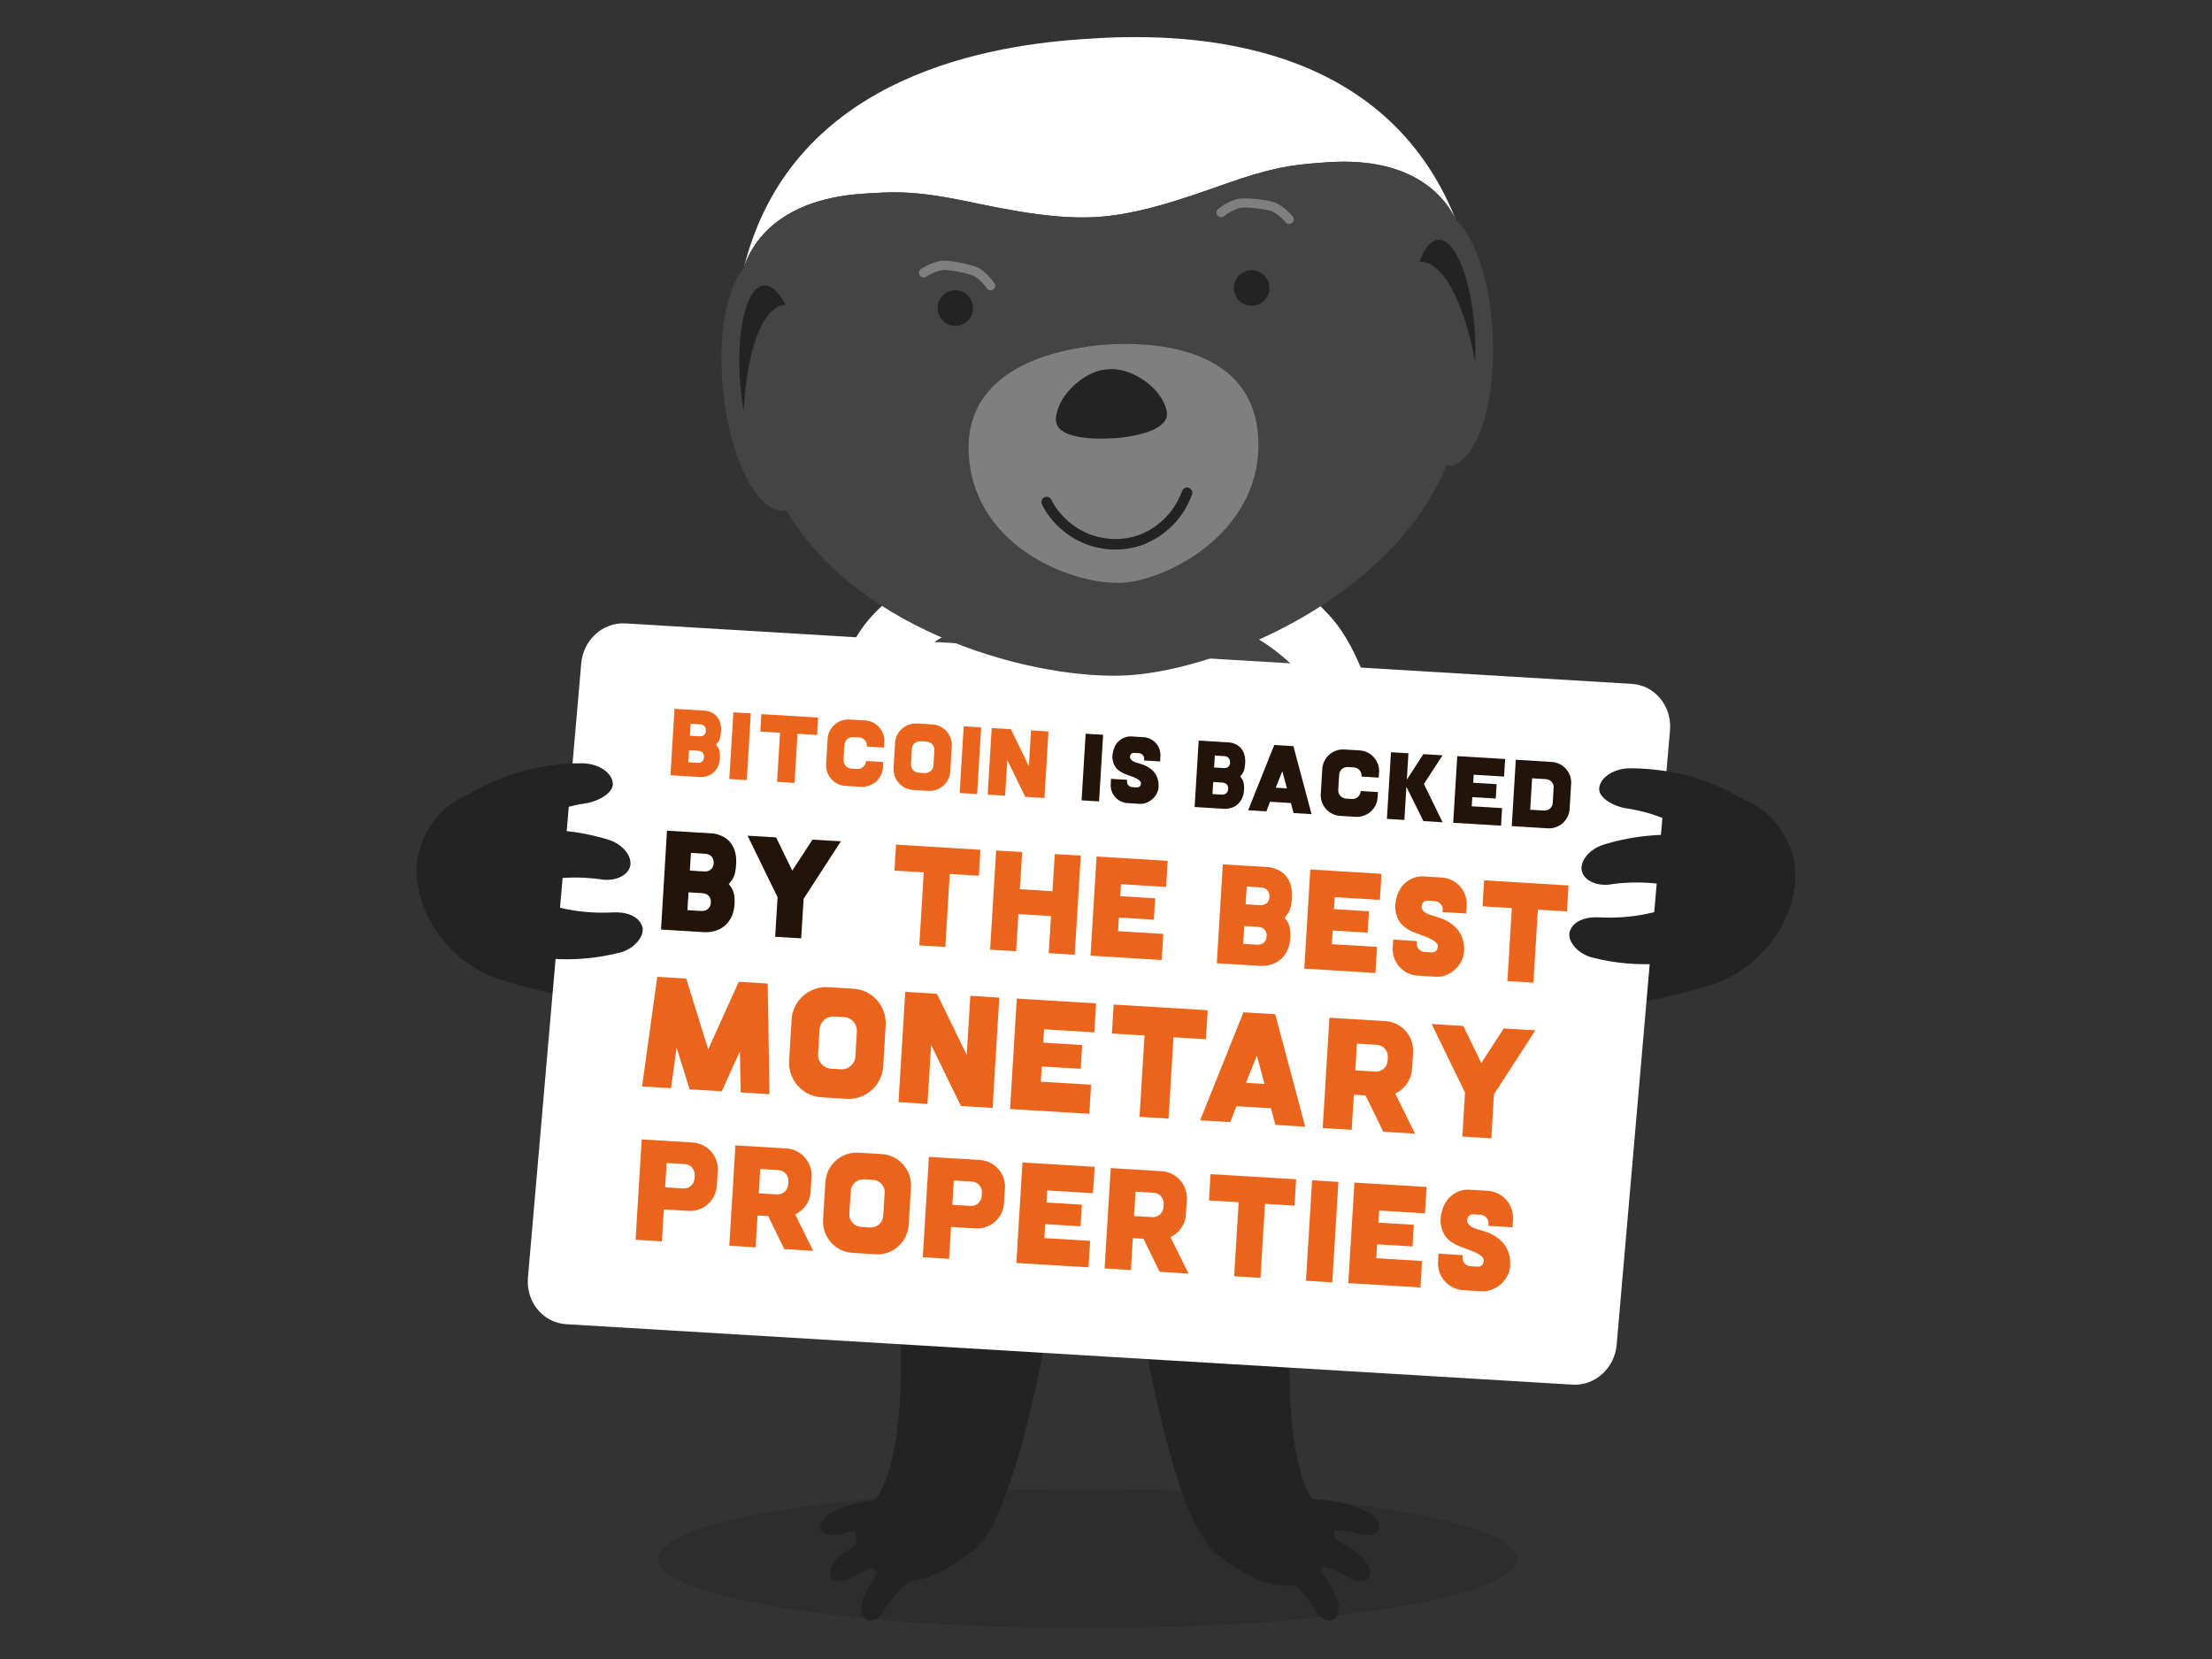 <?xml version="1.0" encoding="UTF-8"?>
<svg id="Layer_1" data-name="Layer 1" xmlns="http://www.w3.org/2000/svg" width="300" height="225" viewBox="0 0 300 225">
  <rect x="0" y="0" width="300" height="225" fill="#333333" stroke="none"/>
  <defs>
    <style>
      .cls-1 {
        fill: #fff;
      }

      .cls-2 {
        fill: #23140a;
      }

      .cls-3 {
        isolation: isolate;
        opacity: .35;
      }

      .cls-4 {
        fill: #232323;
      }

      .cls-5 {
        fill: #444;
      }

      .cls-6 {
        fill: #ea651b;
      }

      .cls-7 {
        fill: #7f7f7f;
      }
    </style>
  </defs>
  <g>
    <g>
      <g class="cls-3">
        <ellipse class="cls-4" cx="147.48" cy="211.41" rx="58.29" ry="9.43"/>
      </g>
      <g>
        <g>
          <g>
            <path class="cls-4" d="m151.08,154.77c.26,1.7,5.63,49.12,13.75,55.8,8.12,6.68,12.31,4.45,14.02,2.62,1.7-1.83,3.93-5.11-.13-8.91-3.27-3.01-5.5-16.37-2.23-37.2l-25.41-12.31Z"/>
            <g>
              <path class="cls-4" d="m184.48,208.08c1.05.26,2.1.13,2.49-.52.39-.65-.26-1.83-1.44-2.49-3.27-1.57-7.07-2.1-10.74-1.44-1.44.26-1.96,1.7-1.31,3.01s1.83,1.96,2.75,1.7c2.49-.92,5.37-1.05,8.25-.26Z"/>
              <path class="cls-4" d="m182.91,213.97c.92.52,1.96.65,2.62.13.52-.52.26-1.83-.65-2.75-2.75-2.49-6.16-3.93-9.96-4.32-1.44-.13-2.36,1.05-2.1,2.49.26,1.44,1.18,2.36,2.1,2.36,2.62-.13,5.5.52,7.99,2.1Z"/>
              <path class="cls-4" d="m178.45,218.43c.52.92,1.44,1.57,2.23,1.31.79-.26,1.18-1.57.65-2.75-1.31-3.41-3.67-6.42-6.94-8.38-1.18-.79-2.62-.13-3.01,1.31-.39,1.31,0,2.62.79,3.01,2.62,1.05,4.85,3.01,6.29,5.5Z"/>
            </g>
          </g>
          <g>
            <path class="cls-4" d="m146.1,154.37c-.26,1.7-5.89,49.12-13.88,55.67-8.12,6.68-12.31,4.32-14.02,2.62-1.7-1.83-3.93-5.24.13-8.91,3.27-3.01,5.5-16.37,2.36-37.2l25.41-12.18Z"/>
            <g>
              <path class="cls-4" d="m113.88,208.08c-1.05.26-2.1.13-2.49-.52s.26-1.83,1.44-2.49c3.27-1.57,7.07-2.1,10.74-1.31,1.44.26,1.96,1.7,1.31,3.01s-1.83,1.96-2.75,1.57c-2.49-.92-5.37-1.05-8.25-.26Z"/>
              <path class="cls-4" d="m115.45,213.97c-.92.52-1.96.65-2.62.13-.52-.52-.26-1.83.65-2.75,2.75-2.36,6.29-3.93,9.96-4.32,1.44-.13,2.36,1.18,2.1,2.49-.26,1.44-1.18,2.36-2.1,2.36-2.62-.13-5.5.52-7.99,2.1Z"/>
              <path class="cls-4" d="m119.9,218.43c-.52.92-1.44,1.57-2.23,1.31s-1.05-1.57-.65-2.75c1.31-3.41,3.8-6.29,6.94-8.38,1.18-.79,2.62-.13,3.01,1.31.39,1.31,0,2.62-.79,3.01-2.62,1.05-4.85,3.01-6.29,5.5Z"/>
            </g>
          </g>
        </g>
        <path class="cls-5" d="m191.68,129.75c-1.7-16.37-8.51-36.28-21.48-43.49-5.5-3.14-11.92-5.37-20.83-6.81-2.1.39-4.06.79-5.89,1.18-.26.13-.65.13-.92.26-.52.13-1.05.26-1.57.39-.39.13-.65.13-1.05.26-.52.13-1.05.26-1.57.52-.26.13-.52.13-.79.26-.79.26-1.44.52-2.23.79-.26.13-.39.13-.65.26-.52.26-1.05.39-1.57.65-.26.13-.52.26-.65.26-.52.26-.92.39-1.44.65-.26.13-.39.13-.65.26-.65.26-1.31.65-1.96,1.05-13.88,7.73-20.7,30-21.88,46.89-.13,2.49-.13,4.85-.13,7.07,0,5.76.39,10.48,1.05,13.36,0,.13.13.26.13.39,3.41,15.72,20.83,27.64,41.65,27.64,23.45,0,42.44-14.93,42.44-33.27v-.52c.39-4.98.39-11.27,0-18.08Z"/>
        <path class="cls-1" d="m180.68,83.9c-5.37-6.16-12.31-9.17-26.07-9.69h-7.86c-.92,0-1.7,0-2.49.13h-.26c-13.75.52-20.7,3.54-26.07,9.56-7.07,8.12-10.74,31.18-11.53,49.12,1.18-16.9,8.12-39.17,21.88-46.89,5.5-3.01,12.05-5.24,20.83-6.68,8.91,1.44,15.33,3.8,20.83,6.81,13.88,7.73,20.7,30,21.74,46.89-.39-18.08-3.93-41.13-11-49.25Z"/>
      </g>
    </g>
    <g>
      <path class="cls-4" d="m177.92,98.4c-4.83-3.95-11.76-3.88-16.1,1.25-4.33,5.14-3.36,15.47,3.33,20.83,19.12,15.83,43.37,20.54,66.94,13.07,8.22-2.56,13.1-11.62,10.88-18.11-2.21-6.49-8.55-9.02-14.44-7.15-17.94,5.43-36.12,1.95-50.61-9.89Z"/>
      <path class="cls-4" d="m122.08,97.72c4.83-3.95,11.76-3.88,16.1,1.25,4.33,5.14,3.36,15.47-3.33,20.83-19.12,15.83-43.37,20.54-66.94,13.07-8.22-2.56-13.1-11.62-10.88-18.11,2.21-6.49,8.55-9.02,14.44-7.15,17.94,5.43,36.12,1.95,50.61-9.89Z"/>
      <path class="cls-1" d="m78.82,90.09l-7.23,83.3c-.22,3.24,2.1,6.01,5.18,6.2l136.51,8.2c3.09.18,5.77-2.3,5.99-5.54l7.23-83.3c.22-3.24-2.1-6.01-5.18-6.2l-136.51-8.2c-3.09-.18-5.77,2.3-5.99,5.54Z"/>
      <g>
        <path class="cls-4" d="m79.56,108.94c1.74-.34,3.48-1.37,3.56-2.55,0-1.39-1.58-2.72-3.94-2.87-6.25-.04-12.37,1.73-17.6,5.51-1.88,1.31-1.9,4.08-.04,5.55,1.86,1.47,4.08,1.9,5.27.59,3.35-3.17,7.67-5.5,12.74-6.24Z"/>
        <path class="cls-4" d="m81.3,119.23c1.73.36,3.61-.25,4.11-1.57.49-1.32-.81-3.2-3.1-3.84-5.89-1.77-12.35-1.75-18.61.3-2.3.75-2.8,3.45-1.49,5.34,1.37,2.09,3.45,2.8,4.85,2.11,4.39-2.12,9.18-3,14.25-2.34Z"/>
        <path class="cls-4" d="m83.02,123.75c1.81-.13,3.61.44,4.08,1.9.41,1.25-1.06,3.12-3.22,3.59-5.98,1.49-12.57,1.1-18.53-1.58-2.15-.92-2.55-3.56-1.08-5.42,1.47-1.86,3.77-2.61,4.94-1.84,4.01,2.39,8.79,3.6,13.79,3.35Z"/>
      </g>
      <g>
        <path class="cls-4" d="m220.44,109.62c-1.74-.34-3.48-1.37-3.56-2.55,0-1.39,1.58-2.72,3.94-2.87,6.25-.04,12.37,1.73,17.6,5.51,1.88,1.31,1.9,4.08.04,5.55-1.86,1.47-4.08,1.9-5.27.59-3.35-3.17-7.67-5.5-12.74-6.24Z"/>
        <path class="cls-4" d="m218.7,119.9c-1.73.36-3.61-.25-4.11-1.57-.49-1.32.81-3.2,3.1-3.84,5.89-1.77,12.35-1.75,18.61.3,2.3.75,2.8,3.45,1.49,5.34-1.37,2.09-3.45,2.8-4.85,2.11-4.39-2.12-9.18-3-14.25-2.34Z"/>
        <path class="cls-4" d="m216.98,124.42c-1.81-.13-3.61.44-4.08,1.9-.41,1.25,1.06,3.12,3.22,3.59,5.98,1.49,12.57,1.1,18.53-1.58,2.15-.92,2.55-3.56,1.08-5.42-1.47-1.86-3.77-2.61-4.94-1.84-4.01,2.39-8.79,3.6-13.79,3.35Z"/>
      </g>
    </g>
    <g>
      <path class="cls-1" d="m149.01,29.41c6.93-.47,14.83-3.74,19.34-5.21,5.28-1.72,7.82-1.93,11.78-2.2,11.99-.81,16.1,5.23,17.28,7.72-9.51-23.77-34.75-25.48-49.52-24.48l-1.22.08c-14.77,1-39.55,6.1-45.77,30.94.83-2.63,4.09-9.17,16.08-9.98,3.96-.27,6.51-.4,11.97.6,4.66.85,12.93,3.02,19.86,2.55h.2Z"/>
      <path class="cls-5" d="m100.94,36.28l-.04-.02c.83-2.63,4.09-9.17,16.08-9.98,3.96-.27,6.51-.4,11.97.6,4.66.85,12.93,3.02,19.86,2.55h.2c6.93-.48,14.83-3.75,19.34-5.22,5.28-1.72,7.82-1.93,11.78-2.2,11.99-.81,16.1,5.23,17.28,7.72l-.04.03c2.7,2.26,4.82,8.53,5.1,16,.36,9.48-2.36,17.28-6.08,17.42-.07,0-.14-.02-.21-.02-7.45,17.92-30.53,27.57-42.93,28.41-12.4.84-36.74-5.59-46.6-22.35-.08.01-.15.04-.23.05-3.7.36-7.45-7-8.37-16.44-.73-7.45.52-13.94,2.89-16.54Z"/>
      <path class="cls-7" d="m152.32,79.03c6.26-.42,19.17-7.13,18.31-19.87-.86-12.74-15.6-12.76-20.54-12.42-4.94.33-19.56,2.34-18.69,15.08.87,12.74,14.66,17.64,20.93,17.21Z"/>
      <path class="cls-4" d="m150.02,50.1c-2.72.19-6.56,3.3-6.81,6.65-.25,3.35,7.62,2.69,7.62,2.69h.22s7.88-.43,7.18-3.71c-.7-3.28-4.91-5.85-7.64-5.66l-.58.04Z"/>
      <g>
        <circle class="cls-4" cx="169.75" cy="39.06" r="2.41" transform="translate(-2.2 11.24) rotate(-3.77)"/>
        <path class="cls-4" d="m127.16,41.95c.09,1.33,1.24,2.33,2.57,2.24,1.33-.09,2.33-1.24,2.24-2.57-.09-1.33-1.24-2.34-2.57-2.25-1.33.09-2.33,1.24-2.24,2.57Z"/>
      </g>
      <path class="cls-4" d="m106.4,41.34c-3.05.32-5.14,6.25-5.53,14.45-.18-1.01-.32-2.07-.43-3.17-.69-7.42.71-13.64,3.12-13.9,1.03-.11,2.07.89,2.98,2.63-.05,0-.1-.01-.14-.01Z"/>
      <path class="cls-4" d="m192.63,35.5c3.06-.09,5.93,5.5,7.44,13.57.04-1.03.04-2.1,0-3.2-.32-7.45-2.55-13.42-4.97-13.35-1.03.03-1.93,1.16-2.6,3.01.04,0,.09-.03.14-.03Z"/>
      <path class="cls-7" d="m134.36,39.39c-.2,0-.4-.1-.52-.28-.43-.63-.97-1.17-1.61-1.6-.53-.36-3.68-1.03-4.44-.88-.79.16-1.52.46-2.17.91-.29.2-.68.12-.88-.17-.2-.29-.12-.68.17-.88.79-.54,1.68-.91,2.63-1.1,1.01-.2,4.53.5,5.38,1.07.77.52,1.43,1.17,1.95,1.94.2.29.12.68-.17.88-.11.07-.23.11-.35.11Z"/>
      <path class="cls-7" d="m174.84,30.38c-.18,0-.36-.08-.49-.23-.48-.59-1.07-1.08-1.75-1.45-.57-.31-3.76-.7-4.5-.48-.77.23-1.47.6-2.08,1.1-.27.22-.67.18-.89-.09-.22-.27-.18-.67.09-.89.74-.61,1.59-1.06,2.52-1.33.99-.29,4.56.09,5.46.58.82.45,1.53,1.04,2.12,1.75.22.27.18.67-.09.89-.12.1-.26.14-.4.14Z"/>
      <path class="cls-4" d="m151.3,74.54c-1.47,0-2.79-.32-3.68-.61-1.48-.56-2.64-1.24-3.69-2.16-1.12-.98-2.05-2.18-2.62-3.37-.17-.36-.02-.78.34-.95.36-.17.78-.02.95.34.48,1.01,1.31,2.07,2.28,2.91.92.8,1.94,1.4,3.22,1.88.87.28,2.26.61,3.75.51,1.39-.09,2.55-.41,3.65-1,1.04-.5,2.1-1.33,2.94-2.29.8-.92,1.4-1.94,1.88-3.22.14-.37.55-.56.92-.42.37.14.56.55.42.92-.54,1.45-1.23,2.61-2.15,3.66-.98,1.12-2.18,2.05-3.37,2.62-1.26.68-2.61,1.05-4.2,1.15-.21.01-.43.02-.63.02Z"/>
    </g>
  </g>
  <g>
    <g>
      <path class="cls-6" d="m97.11,100.99c.31.4.59.73.52,1.87-.1,1.63-1.24,2.62-2.81,2.52l-3.89-.24.55-9.01,4.24.26c1.34.21,2.16,1.18,2.07,2.79-.08,1.24-.39,1.45-.67,1.81Zm-1.38-1.89c.03-.54-.31-.84-.76-.86l-1.3-.08-.1,1.62,1.32.08c.44.03.82-.21.85-.75Zm-.25,3.59c.03-.53-.31-.84-.75-.86l-1.28-.08-.1,1.63,1.27.08c.45.03.83-.24.86-.76Z"/>
      <path class="cls-6" d="m99.46,96.61l2.37.14-.55,9.04-2.37-.14.55-9.04Z"/>
      <path class="cls-6" d="m110.96,97.31l-.14,2.37-2.66-.16-.4,6.66-2.37-.14.4-6.66-2.67-.16.14-2.37,7.7.47Z"/>
      <path class="cls-6" d="m119.94,100.68l-.04.71-2.33-.14v-.06c.04-.61-.43-1.14-1.04-1.18l-.81-.05c-.62-.04-1.16.43-1.19,1.05l-.12,2.05c-.04.61.44,1.14,1.06,1.18l.81.05c.61.04,1.14-.44,1.18-1.08l2.33.14-.04.72c-.09,1.56-1.44,2.74-3,2.64l-2.06-.12c-1.56-.09-2.75-1.43-2.65-2.98l.2-3.38c.09-1.56,1.44-2.75,3-2.65l2.06.12c1.56.09,2.75,1.44,2.65,3Z"/>
      <path class="cls-6" d="m129.08,101.25l-.2,3.36c-.09,1.56-1.43,2.75-2.98,2.65l-2.06-.12c-1.57-.1-2.75-1.44-2.65-3l.2-3.36c.09-1.56,1.43-2.75,3-2.65l2.06.12c1.56.09,2.74,1.44,2.64,3Zm-2.36.51c.04-.61-.44-1.14-1.05-1.18l-.81-.05c-.62-.04-1.16.43-1.19,1.04l-.12,2.04c-.04.62.43,1.16,1.06,1.19l.81.05c.61.04,1.14-.44,1.18-1.06l.12-2.04Z"/>
      <path class="cls-6" d="m130.7,98.51l2.37.14-.55,9.04-2.37-.14.55-9.04Z"/>
      <path class="cls-6" d="m139.83,99.06l2.37.14-.55,9.03-2.6-.16-2.44-5-.29,4.84-2.37-.14.55-9.03,2.6.16,2.44,5,.29-4.84Z"/>
      <path class="cls-2" d="m147.24,99.51l2.37.14-.55,9.04-2.37-.14.55-9.04Z"/>
      <path class="cls-2" d="m157.13,106.75c-.03.58-.33,1.16-.81,1.6-.51.47-1.14.71-1.76.67l-1.65-.1c-1.34-.08-2.35-1.24-2.27-2.57l.04-.72,2.17.13v.19c-.04.42.28.77.68.8l.66.04c.37.02.54-.27.56-.54.03-.49-1.02-.87-1.72-1.11-.54-.19-1.05-.4-1.49-.81s-.71-1.14-.67-1.81v-.07c.07-.68.32-1.43.83-1.91.5-.46,1.12-.7,1.76-.66l1.65.1c1.33.08,2.35,1.24,2.27,2.57l-.04.72-2.17-.13v-.19c.04-.42-.28-.77-.7-.8l-.66-.04c-.36-.02-.54.26-.56.53s.24.62.91.8c.47.14.84.25,1.05.34,1.32.58,2,1.57,1.91,2.98Z"/>
      <path class="cls-2" d="m168.2,105.3c.31.4.59.73.52,1.87-.1,1.63-1.24,2.62-2.81,2.52l-3.89-.24.55-9.01,4.24.26c1.34.21,2.16,1.18,2.07,2.79-.08,1.24-.39,1.45-.67,1.81Zm-1.38-1.89c.03-.54-.31-.84-.76-.86l-1.3-.08-.1,1.62,1.32.08c.44.03.82-.21.85-.75Zm-.25,3.59c.03-.53-.31-.84-.75-.86l-1.28-.08-.1,1.63,1.27.08c.45.03.83-.24.86-.76Z"/>
      <path class="cls-2" d="m175.42,101.21l2.46,9.21-2.44-.15-.36-1.36-2.83-.17-.5,1.3-2.47-.15,3.54-8.85,2.6.16Zm-.88,5.71l-.63-2.32-.89,2.23,1.52.09Z"/>
      <path class="cls-2" d="m187.03,104.75l-.04.71-2.33-.14v-.06c.04-.61-.43-1.14-1.04-1.18l-.81-.05c-.62-.04-1.16.43-1.19,1.05l-.12,2.05c-.04.61.44,1.14,1.06,1.18l.81.05c.61.04,1.14-.44,1.18-1.08l2.33.14-.04.72c-.09,1.56-1.44,2.74-3,2.64l-2.06-.12c-1.56-.09-2.75-1.43-2.65-2.98l.2-3.38c.09-1.56,1.44-2.75,3-2.65l2.06.12c1.56.09,2.75,1.44,2.65,3Z"/>
      <path class="cls-2" d="m193.12,106.33l2.53,5.19-2.6-.16-2.31-4.66-.27,4.5-2.37-.14.55-9.04,2.37.14-.22,3.58,2.24-3.46,2.6.16-2.52,3.88Z"/>
      <path class="cls-2" d="m204.13,102.95l-.14,2.37-4.12-.25-.07,1.09,3.18.19-.12,1.95-3.18-.19-.08,1.24,4.12.25-.14,2.38-6.49-.39.55-9.04,6.49.39Z"/>
      <path class="cls-2" d="m213.08,106.34l-.2,3.36c-.09,1.56-1.43,2.74-2.98,2.64l-4.87-.3.55-9,4.87.3c1.56.09,2.74,1.44,2.64,3Zm-2.36.51c.04-.61-.42-1.14-1.05-1.18l-1.88-.11-.26,4.26,1.88.11c.62.04,1.14-.42,1.18-1.05l.12-2.04Z"/>
    </g>
    <g>
      <path class="cls-2" d="m98.84,119.89c.46.6.88,1.09.78,2.78-.15,2.42-1.85,3.89-4.18,3.75l-5.79-.35.81-13.41,6.31.38c2,.32,3.22,1.75,3.07,4.16-.11,1.85-.58,2.16-1,2.69Zm-2.05-2.81c.05-.8-.46-1.24-1.14-1.29l-1.94-.12-.15,2.4,1.96.12c.66.04,1.22-.32,1.27-1.12Zm-.38,5.34c.05-.78-.46-1.24-1.12-1.28l-1.91-.12-.15,2.42,1.89.11c.68.04,1.24-.35,1.29-1.14Z"/>
      <path class="cls-2" d="m114.04,114.11l-5.05,7.79-.33,5.36-3.53-.21.33-5.36-4.07-8.35,3.87.23,2.19,4.51,2.74-4.21,3.85.23Z"/>
      <path class="cls-6" d="m132.97,115.24l-.21,3.53-3.95-.24-.6,9.9-3.53-.21.6-9.9-3.97-.24.21-3.53,11.45.7Z"/>
      <path class="cls-6" d="m143.05,115.83l3.53.21-.82,13.45-3.53-.21.31-5.04-4.42-.27-.31,5.04-3.53-.21.82-13.45,3.53.21-.31,5.04,4.42.27.31-5.04Z"/>
      <path class="cls-6" d="m158.37,116.76l-.21,3.53-6.13-.37-.1,1.62,4.74.29-.18,2.9-4.74-.29-.11,1.85,6.13.37-.22,3.54-9.65-.59.82-13.45,9.65.59Z"/>
      <path class="cls-6" d="m174.22,124.46c.46.6.88,1.09.78,2.78-.15,2.42-1.85,3.89-4.18,3.75l-5.79-.35.81-13.41,6.31.38c2,.32,3.22,1.75,3.07,4.16-.11,1.85-.58,2.16-1,2.69Zm-2.05-2.81c.05-.8-.46-1.24-1.14-1.29l-1.94-.12-.15,2.4,1.96.12c.66.04,1.22-.32,1.27-1.12Zm-.38,5.34c.05-.78-.46-1.24-1.12-1.28l-1.91-.12-.15,2.42,1.89.11c.68.04,1.24-.35,1.28-1.14Z"/>
      <path class="cls-6" d="m187.36,118.52l-.21,3.53-6.13-.37-.1,1.62,4.74.29-.18,2.9-4.74-.29-.11,1.85,6.13.37-.22,3.54-9.65-.59.82-13.45,9.65.59Z"/>
      <path class="cls-6" d="m198.55,129.09c-.05.86-.5,1.72-1.2,2.38-.76.71-1.69,1.06-2.62,1l-2.46-.15c-2-.12-3.5-1.84-3.38-3.82l.06-1.07,3.22.2-.02.29c-.04.62.43,1.15,1.04,1.19l.98.06c.55.03.81-.4.84-.81.04-.73-1.51-1.29-2.56-1.66-.81-.28-1.56-.59-2.22-1.21-.66-.61-1.06-1.69-1-2.69v-.11c.1-1.01.48-2.13,1.23-2.84.74-.69,1.67-1.04,2.62-.99l2.46.15c1.98.12,3.5,1.84,3.38,3.82l-.06,1.07-3.22-.2.02-.29c.04-.62-.43-1.15-1.05-1.19l-.98-.06c-.53-.03-.81.38-.83.79s.36.92,1.36,1.19c.7.2,1.25.38,1.56.51,1.97.87,2.97,2.34,2.84,4.43Z"/>
      <path class="cls-6" d="m212.73,120.08l-.21,3.53-3.95-.24-.6,9.9-3.53-.21.6-9.9-3.97-.24.21-3.53,11.45.7Z"/>
    </g>
    <g>
      <path class="cls-6" d="m104.12,133.39l.24,15.01-3.91-.24-.1-5.58-2.46,5.42-4.36-.26-1.77-5.66-.75,5.51-3.93-.24,2.06-14.87,3.93.24,2.98,9.6,4.14-9.17,3.93.24Z"/>
      <path class="cls-6" d="m120.12,139.06l-.34,5.57c-.16,2.58-2.37,4.55-4.95,4.4l-3.41-.21c-2.6-.16-4.55-2.39-4.4-4.97l.34-5.57c.16-2.58,2.37-4.55,4.97-4.4l3.41.21c2.58.16,4.53,2.39,4.38,4.96Zm-3.91.84c.06-1.01-.72-1.9-1.73-1.96l-1.35-.08c-1.03-.06-1.91.72-1.98,1.73l-.2,3.37c-.06,1.03.72,1.91,1.75,1.98l1.35.08c1.01.06,1.9-.72,1.96-1.75l.2-3.37Z"/>
      <path class="cls-6" d="m131.6,135.06l3.93.24-.91,14.96-4.3-.26-4.04-8.29-.49,8.01-3.93-.24.91-14.96,4.3.26,4.04,8.29.49-8.01Z"/>
      <path class="cls-6" d="m148.66,136.08l-.24,3.93-6.82-.41-.11,1.81,5.28.32-.2,3.23-5.28-.32-.13,2.06,6.82.41-.24,3.95-10.75-.65.91-14.98,10.75.65Z"/>
      <path class="cls-6" d="m163.79,137.02l-.24,3.93-4.4-.27-.67,11.03-3.93-.24.67-11.03-4.42-.27.24-3.93,12.75.77Z"/>
      <path class="cls-6" d="m172.95,137.55l4.07,15.26-4.05-.25-.6-2.25-4.68-.28-.83,2.16-4.09-.25,5.87-14.65,4.3.26Zm-1.45,9.47l-1.04-3.85-1.48,3.69,2.52.15Z"/>
      <path class="cls-6" d="m189.23,148.31l2.68,5.44-4.3-.26-2.41-4.92-1.59-.1-.29,4.76-3.93-.24.91-14.96,7.6.46c2.2.13,3.88,2.03,3.74,4.23l-.13,2.22c-.09,1.51-1,2.75-2.27,3.37Zm-5.42-3.14l2.72.16c.87.05,1.61-.6,1.66-1.47l.03-.48c.05-.87-.6-1.63-1.47-1.68l-2.72-.16-.22,3.63Z"/>
      <path class="cls-6" d="m208.24,139.73l-5.62,8.68-.36,5.97-3.93-.24.36-5.97-4.53-9.29,4.3.26,2.44,5.03,3.05-4.69,4.28.26Z"/>
    </g>
    <g>
      <path class="cls-6" d="m97.34,158.8l-.12,2.02c-.12,2-1.85,3.53-3.85,3.41l-3.34-.2-.26,4.33-3.57-.22.83-13.61,6.91.42c2,.12,3.53,1.85,3.41,3.85Zm-3.12.61c.05-.79-.54-1.48-1.34-1.53l-2.47-.15-.2,3.3,2.47.15c.79.05,1.46-.55,1.51-1.34l.03-.43Z"/>
      <path class="cls-6" d="m107.85,164.7l2.44,4.95-3.92-.24-2.19-4.48-1.44-.09-.26,4.33-3.57-.22.83-13.61,6.91.42c2,.12,3.53,1.85,3.41,3.85l-.12,2.02c-.08,1.37-.91,2.5-2.07,3.06Zm-4.94-2.86l2.47.15c.79.05,1.46-.55,1.51-1.34l.03-.43c.05-.79-.54-1.48-1.34-1.53l-2.47-.15-.2,3.3Z"/>
      <path class="cls-6" d="m123.55,161.04l-.31,5.07c-.14,2.35-2.15,4.15-4.5,4l-3.11-.19c-2.37-.14-4.14-2.17-4-4.52l.31-5.07c.14-2.35,2.15-4.15,4.52-4l3.11.19c2.35.14,4.13,2.17,3.98,4.52Zm-3.56.76c.06-.92-.66-1.73-1.58-1.78l-1.23-.07c-.94-.06-1.74.66-1.8,1.58l-.19,3.07c-.06.94.66,1.74,1.59,1.8l1.23.07c.92.06,1.73-.66,1.78-1.6l.19-3.07Z"/>
      <path class="cls-6" d="m136.29,161.17l-.12,2.02c-.12,2-1.85,3.53-3.85,3.41l-3.34-.2-.26,4.33-3.57-.22.83-13.61,6.91.42c2,.12,3.53,1.85,3.41,3.85Zm-3.12.61c.05-.79-.54-1.48-1.34-1.53l-2.47-.15-.2,3.3,2.47.15c.79.05,1.46-.55,1.51-1.34l.03-.43Z"/>
      <path class="cls-6" d="m148.46,158.26l-.22,3.57-6.21-.38-.1,1.64,4.8.29-.18,2.94-4.8-.29-.11,1.88,6.21.38-.22,3.59-9.79-.59.83-13.63,9.79.59Z"/>
      <path class="cls-6" d="m158.75,167.78l2.44,4.95-3.92-.24-2.19-4.48-1.44-.09-.26,4.33-3.57-.22.83-13.61,6.91.42c2,.12,3.53,1.85,3.41,3.85l-.12,2.02c-.08,1.37-.91,2.5-2.07,3.06Zm-4.94-2.86l2.47.15c.79.05,1.46-.55,1.51-1.34l.03-.43c.05-.79-.54-1.48-1.34-1.53l-2.47-.15-.2,3.3Z"/>
      <path class="cls-6" d="m175.79,159.94l-.22,3.57-4.01-.24-.61,10.04-3.57-.22.61-10.04-4.03-.24.22-3.57,11.61.7Z"/>
      <path class="cls-6" d="m177.95,160.07l3.57.22-.83,13.63-3.57-.22.83-13.63Z"/>
      <path class="cls-6" d="m193.48,160.99l-.22,3.57-6.21-.38-.1,1.64,4.8.29-.18,2.94-4.8-.29-.11,1.88,6.21.38-.22,3.59-9.79-.59.83-13.63,9.79.59Z"/>
      <path class="cls-6" d="m204.82,171.7c-.05.87-.5,1.75-1.22,2.41-.77.71-1.71,1.07-2.65,1.02l-2.49-.15c-2.02-.12-3.55-1.86-3.43-3.87l.07-1.08,3.27.2-.02.29c-.04.63.44,1.17,1.05,1.21l.99.06c.56.03.82-.4.85-.82.04-.74-1.53-1.31-2.6-1.68-.82-.28-1.58-.6-2.25-1.22-.67-.62-1.07-1.71-1.01-2.73v-.11c.11-1.03.48-2.16,1.25-2.88.75-.7,1.7-1.06,2.65-1l2.49.15c2,.12,3.55,1.86,3.43,3.87l-.07,1.08-3.27-.2.02-.29c.04-.63-.44-1.17-1.07-1.21l-.99-.06c-.54-.03-.82.39-.85.8s.36.93,1.38,1.21c.71.21,1.26.38,1.58.51,1.99.88,3.01,2.38,2.88,4.49Z"/>
    </g>
  </g>
</svg>